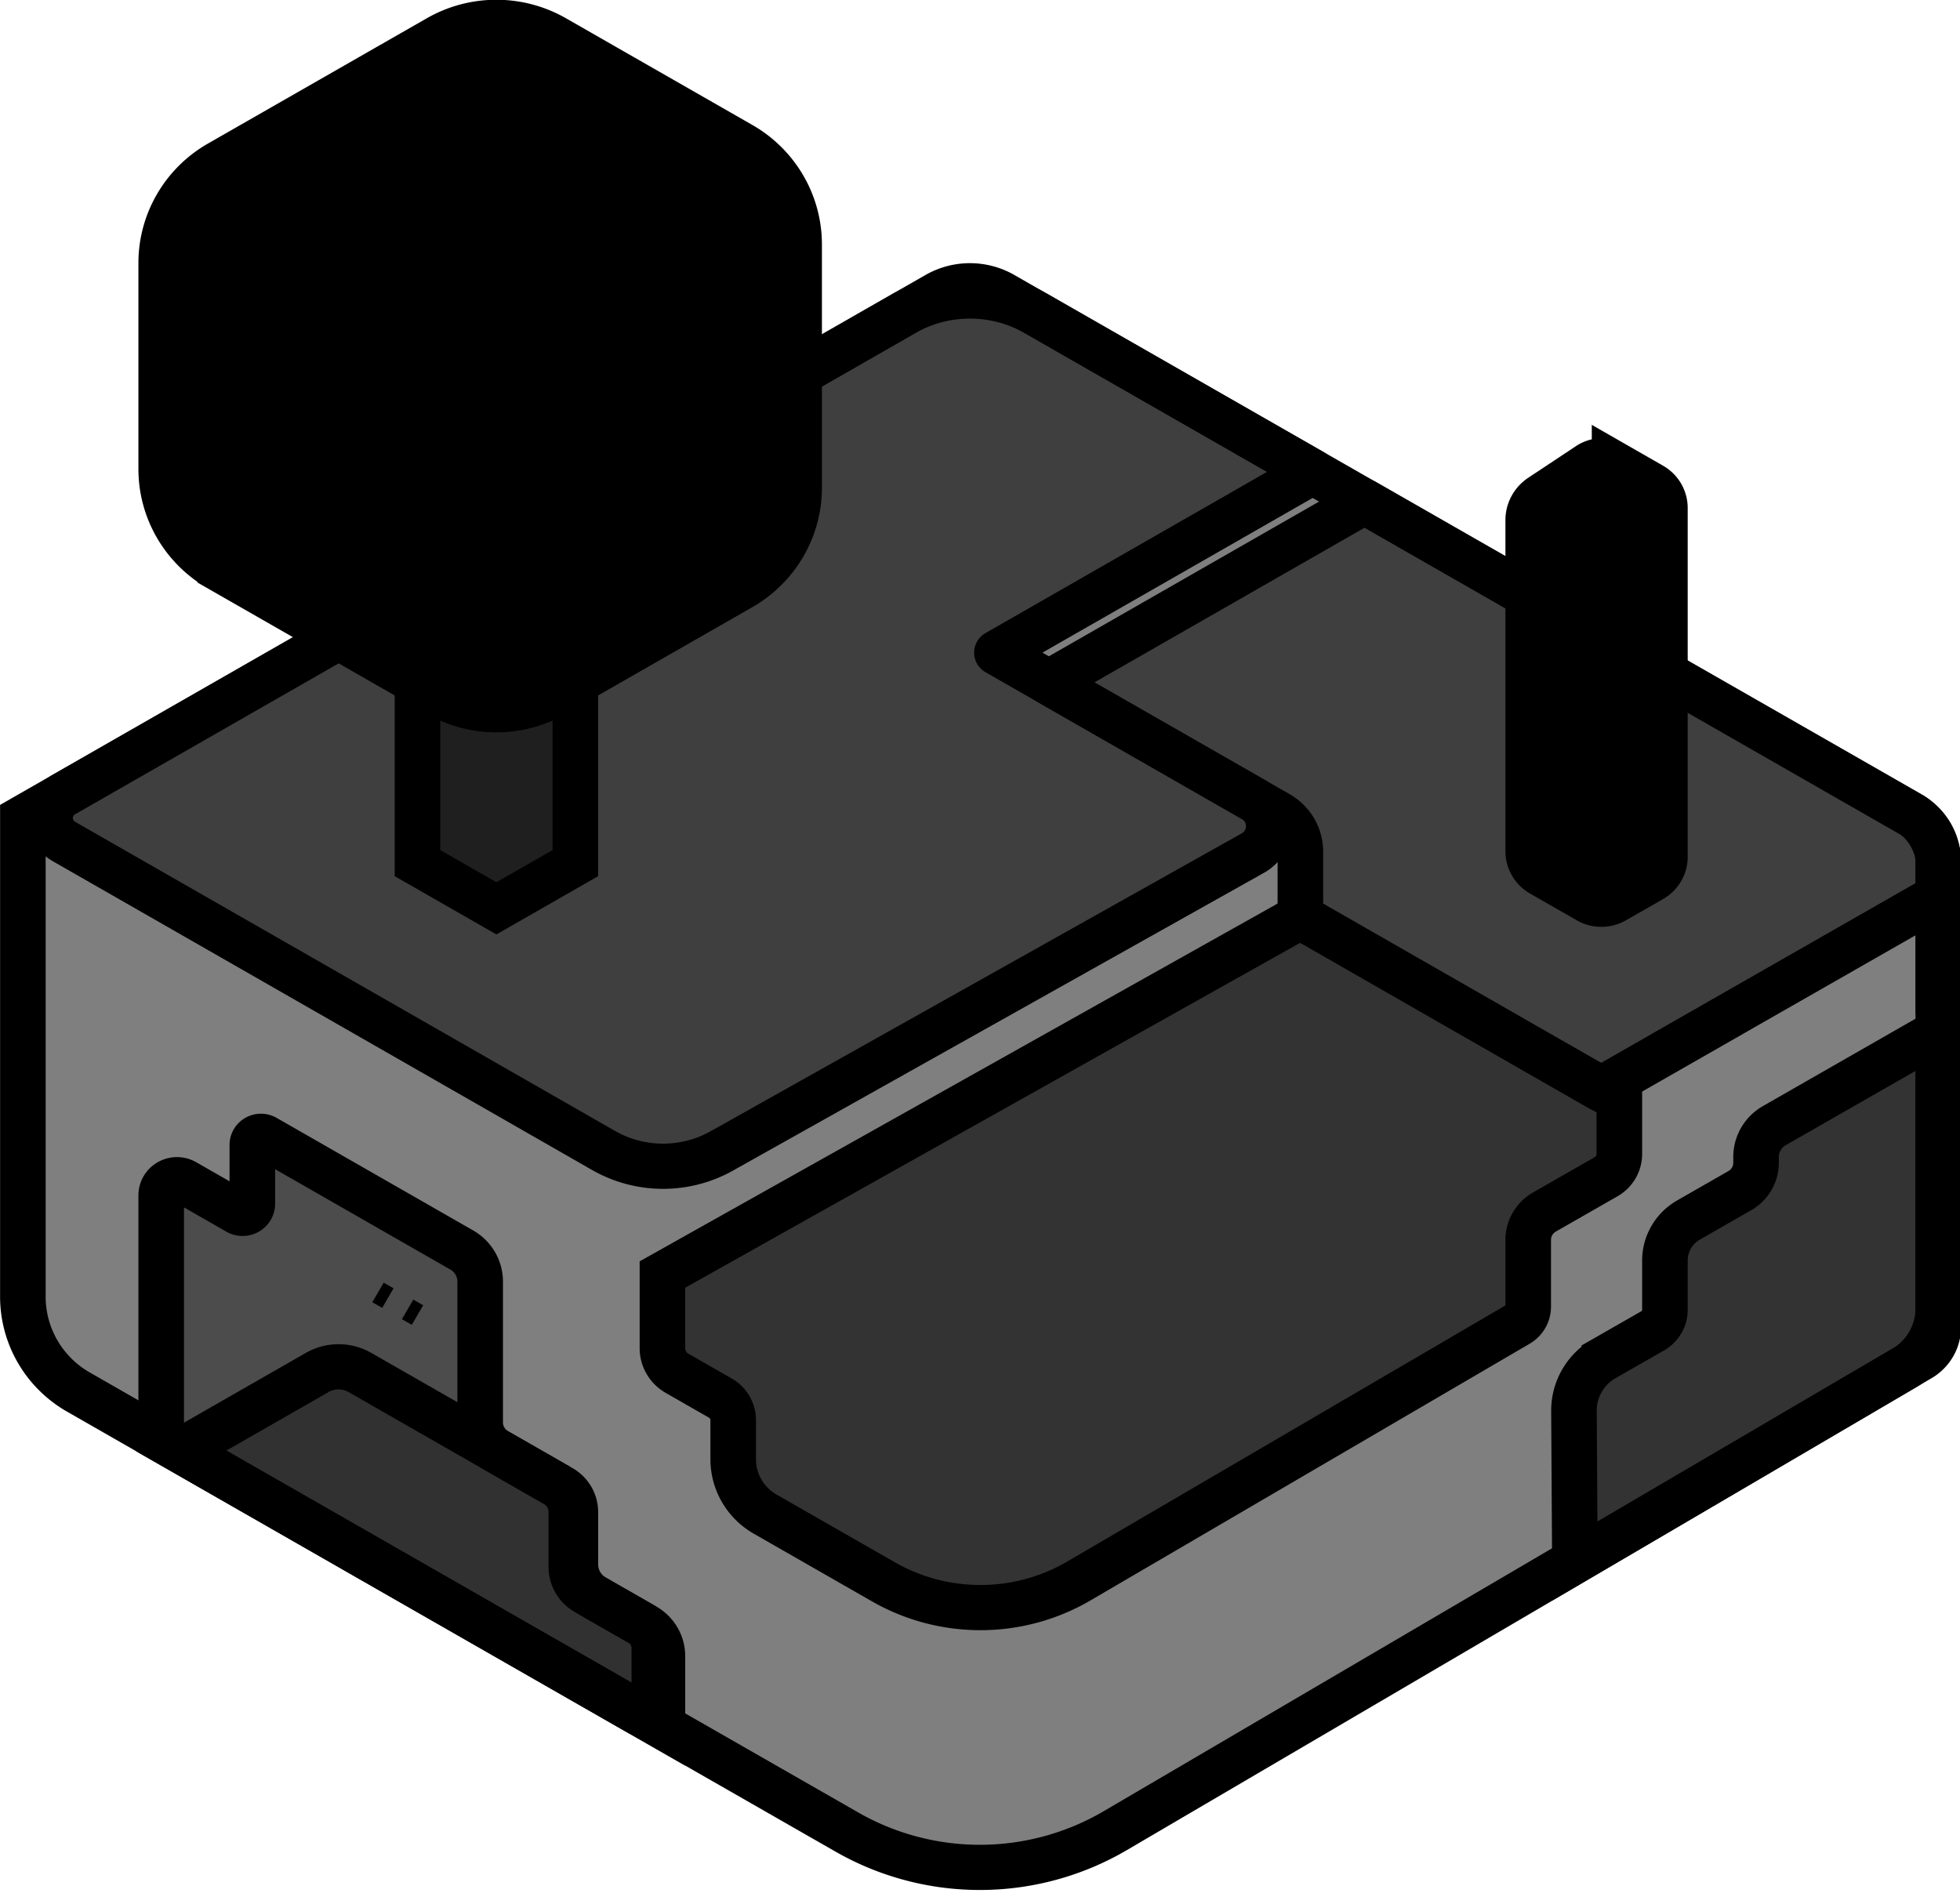 <?xml version="1.0" encoding="UTF-8" standalone="no"?>
<svg
   height="15.454"
   viewBox="0 0 16.001 15.454"
   width="16.001"
   version="1.1"
   id="svg364"
   xmlns="http://www.w3.org/2000/svg"
   xmlns:svg="http://www.w3.org/2000/svg">
  <defs
     id="defs368" />
  <g
     id="g2"
     transform="matrix(0.372,0,0,0.369,-1.102,-1.537)">
    <path
       fill="#e9b96e"
       stroke="#573a0d"
       d="m 3.464,22 v 10.593 a 2.437,2.437 60 0 0 1.219,2.111 l 16.864,9.736 a 5.838,5.838 179.704 0 0 5.89,-0.03 L 44.741,34.179 A 1.546,1.546 119.704 0 0 45.5,32.848 V 22.971 A 1.215,1.215 60 0 0 44.892,21.918 L 25.703,10.84 a 2.908,2.908 180 0 0 -2.908,3e-6 z"
       id="path1"
       style="fill:#000000;fill-opacity:0.502;stroke:#000000;stroke-opacity:1"
       transform="translate(0,0.265)" />
    <path
       fill="#2e3436"
       d="M 8.179,30.721 7.02,30.052 A 0.346,0.346 150.003 0 0 6.5,30.352 v 5.4 l 10.492,6.058 A 0.219,0.219 150.001 0 0 17.321,41.62 V 40.364 A 0.631,0.631 60 0 0 17.005,39.818 L 16.009,39.243 A 0.841,0.841 60 0 1 15.589,38.515 V 37.359 A 0.621,0.621 59.999 0 0 15.278,36.821 L 13.865,36.005 A 0.729,0.729 59.999 0 1 13.5,35.373 V 32.259 A 0.806,0.806 60.001 0 0 13.097,31.561 L 8.783,29.07 A 0.189,0.189 150.001 0 0 8.5,29.234 v 1.302 a 0.214,0.214 150.003 0 1 -0.321,0.186 z"
       id="path2"
       style="fill:#000000;fill-opacity:0.399;stroke:#000000;stroke-opacity:1"
       transform="translate(0,0.265)" />
    <path
       fill="#555753"
       d="m 6.928,36 2.995,-1.729 a 0.938,0.938 0 0 1 0.938,0 L 13.856,36 15.145,36.744 A 0.709,0.709 59.998 0 1 15.5,37.359 l 0,1.213 a 0.654,0.654 60.003 0 0 0.327,0.567 l 1.289,0.744 A 0.768,0.768 60.003 0 1 17.5,40.547 V 42.104 Z"
       id="path3"
       style="fill:#000000;fill-opacity:0.352;stroke:#000000;stroke-opacity:1"
       transform="translate(0,0.265)" />
    <path
       fill="#fce94f"
       stroke="#625802"
       d="m 25.981,19 5.035,2.908 A 0.968,0.968 60.002 0 1 31.5,22.746 V 24.187 l 6.594,3.813 3.469,-2 3.938,-2.269 v 2.539 -3.297 c 0,-0.388 -0.272,-0.86 -0.609,-1.055 C 42.409,20.483 36.748,17.216 32.909,15 Z"
       id="path4"
       style="fill:#000000;fill-opacity:0.501;stroke:#000000;stroke-linejoin:round;stroke-opacity:1"
       transform="translate(0,0.265)" />
    <path
       fill="#73d216"
       stroke="#325b09"
       d="M 23.524,10.418 4.362,21.482 a 0.598,0.598 90.001 0 0 -1.28e-5,1.037 l 11.844,6.838 a 2.616,2.616 0.256 0 0 2.595,0.012 l 11.659,-6.593 a 0.683,0.683 90.255 0 0 0.005,-1.186 L 24.84,18.342 l 6.928,-4 -6.795,-3.924 a 1.449,1.449 0.003 0 0 -1.449,-7.1e-5 z"
       id="path6"
       style="fill:#000000;fill-opacity:0.502;stroke:#000000;stroke-linejoin:round;stroke-opacity:1"
       transform="translate(0,0.265)" />
    <path
       fill="#729fcf"
       stroke="#19314b"
       d="m 17.5,32.104 v 1.63 a 0.641,0.641 59.991 0 0 0.321,0.555 l 0.949,0.548 A 0.566,0.566 59.991 0 1 19.053,35.327 v 0.864 a 1.402,1.402 60.001 0 0 0.701,1.214 l 2.595,1.498 a 4.258,4.258 179.745 0 0 4.291,-0.019 L 36.279,33.203 A 0.45,0.45 119.744 0 0 36.5,32.816 v -1.479 a 0.712,0.712 119.997 0 1 0.356,-0.617 l 1.355,-0.782 A 0.579,0.579 119.997 0 0 38.5,29.437 V 28.227 l -7,-4.041 -14,7.917 z"
       id="path7"
       style="fill:#000000;fill-opacity:0.596;stroke:#000000;stroke-opacity:1"
       transform="translate(0,0.265)" />
    <path
       fill="#c17d11"
       stroke="#8f5902"
       d="m 12.124,23.265 1.732,1 1.732,-1 v -6 l -1.732,-1 -1.732,1 z"
       id="path9"
       style="display:inline;fill:#000000;fill-opacity:0.501;stroke:#000000;stroke-opacity:1" />
    <path
       fill="#4e9a06"
       stroke="#316004"
       d="m 7.776,16.49 4.804,2.774 a 2.552,2.552 180 0 0 2.552,-1.1e-5 l 4.092,-2.362 A 2.552,2.552 120 0 0 20.5,14.691 l 0,-5.381 A 2.552,2.552 60 0 0 19.224,7.099 L 15.132,4.737 a 2.552,2.552 2.409131e-4 0 0 -2.552,-1.07e-5 L 7.776,7.51 A 2.552,2.552 120 0 0 6.5,9.72 v 4.559 a 2.552,2.552 60 0 0 1.276,2.21 z"
       id="path10"
       style="display:inline;fill:#000000;fill-opacity:1;stroke:#000000;stroke-opacity:1"
       transform="translate(0,0.265)" />
    <path
       fill="#4e9a06"
       stroke="#316004"
       d="m 36.79,23.24 1.025,0.592 a 0.58,0.58 0.011 0 0 0.58,1.11e-4 l 0.815,-0.47 A 0.58,0.58 120.006 0 0 39.5,22.86 v -7.719 a 0.58,0.58 60.009 0 0 -0.29,-0.502 l -0.815,-0.471 a 0.538,0.538 178.127 0 0 -0.568,0.019 l -1.048,0.701 A 0.627,0.627 118.118 0 0 36.5,15.408 v 7.33 a 0.58,0.58 60.005 0 0 0.29,0.502 z"
       id="path12"
       style="fill:#000000;fill-opacity:1;stroke:#000000;stroke-opacity:1"
       transform="translate(0,0.265)" />
    <path
       fill="none"
       stroke="#ef2929"
       stroke-dasharray="0.5, 0.5"
       stroke-dashoffset="0.25"
       stroke-width="0.5"
       d="m 12.124,33.265 -0.866,-0.5"
       id="path13"
       style="fill:#000000;fill-opacity:1;stroke:#000000;stroke-opacity:1" />
    <path
       fill="#888a85"
       stroke="#2e3436"
       stroke-dashoffset="0.5"
       d="m 45.5,26.731 -3.6,2.078 A 0.8,0.8 120.002 0 0 41.5,29.502 v 0.128 a 0.711,0.711 119.997 0 1 -0.355,0.616 l -1.127,0.651 A 1.036,1.036 119.997 0 0 39.5,31.793 v 1.092 a 0.536,0.536 119.997 0 1 -0.268,0.464 l -1.064,0.614 a 1.327,1.327 119.825 0 0 -0.664,1.157 l 0.02,3.323 7.573,-4.476 A 0.819,0.819 119.707 0 0 45.5,33.264 Z"
       id="path14"
       style="fill:#000000;fill-opacity:0.596;stroke:#000000;stroke-opacity:1"
       transform="translate(0,0.265)" />
  </g>
</svg>
